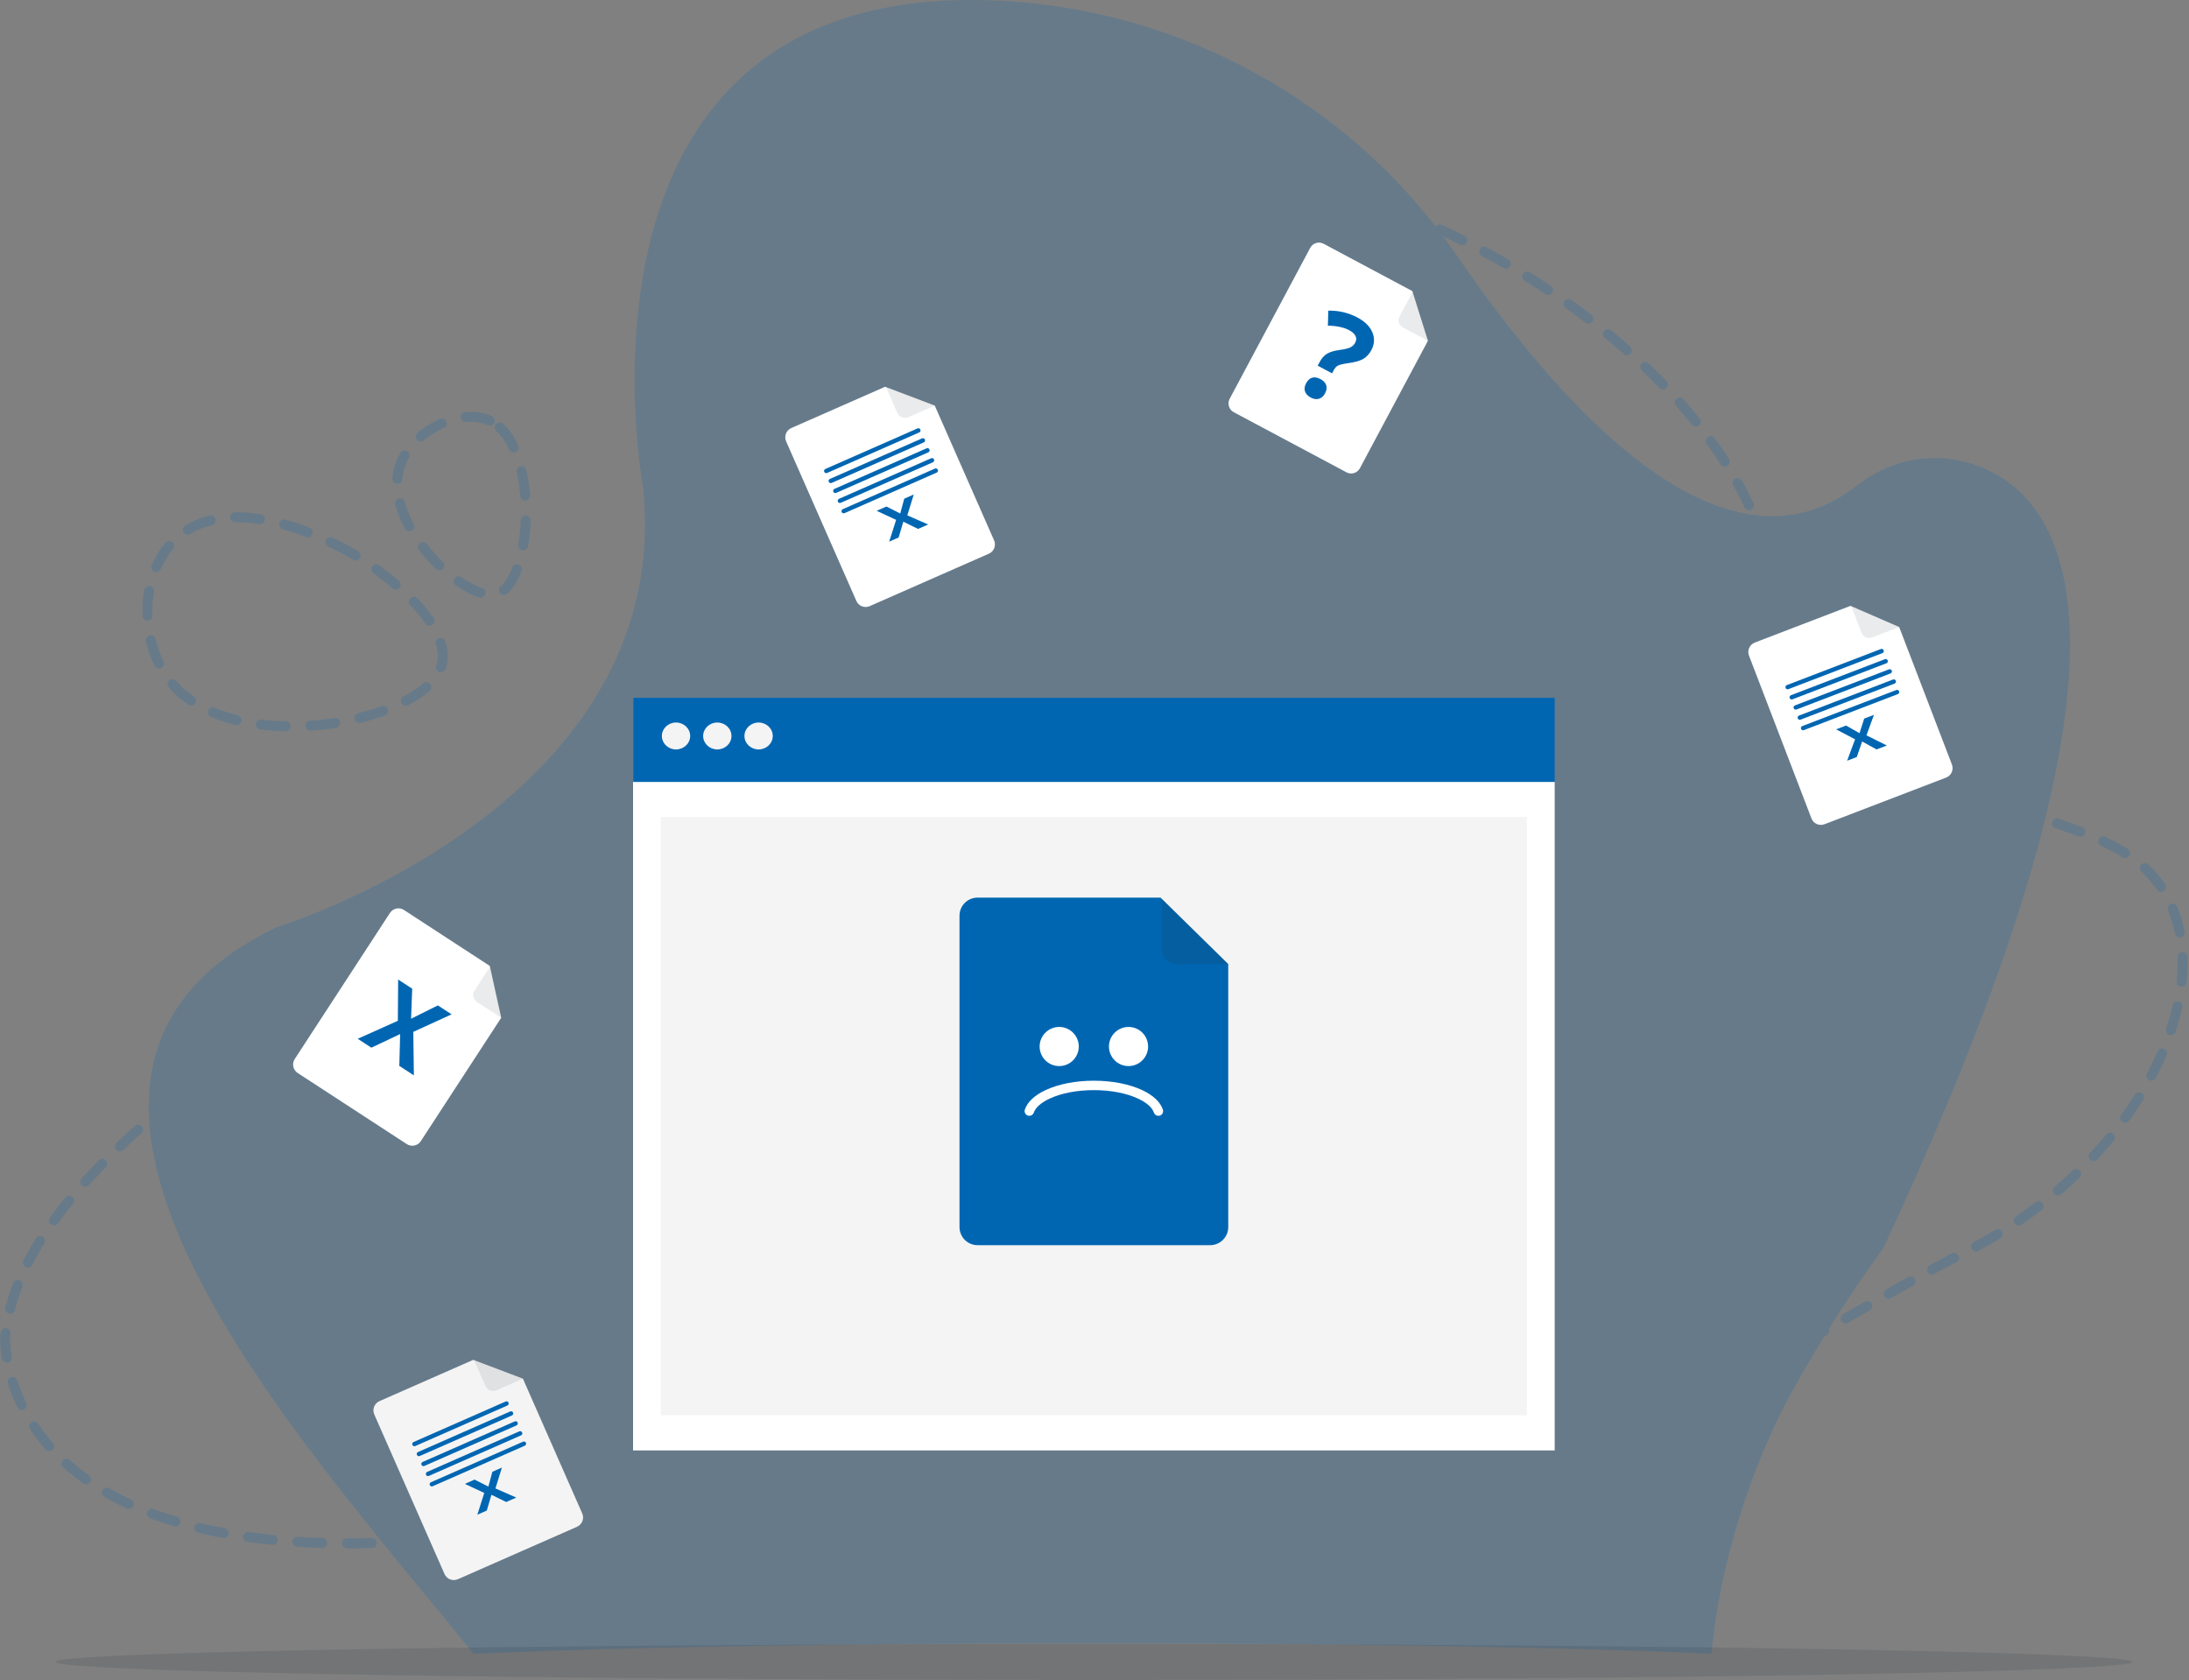 <svg width="426" height="327" viewBox="0 0 426 327" fill="none" xmlns="http://www.w3.org/2000/svg">
<rect x="0" y="0" width="426" height="327" fill="#808080" stroke="none"/>
<g opacity="0.2">
<path d="M95.33 81.883C89.983 79.369 81.14 83.457 78.321 89.44C72.939 100.86 90.346 117.4 96.676 115.624C103.75 113.641 105.147 86.5 95.33 81.883Z" stroke="#0066B2" stroke-width="1.934" stroke-miterlimit="10" stroke-linecap="round" stroke-dasharray="4.83 4.83 4.83 4.83 4.83 4.83"/>
<path d="M68.585 107.751C66.677 106.648 46.464 94.955 35.025 104.209C26.992 110.706 26.916 124.595 32.952 132.401C44.906 147.861 81.976 140.929 85.823 129.867C88.413 122.417 76.252 112.186 68.585 107.751Z" stroke="#0066B2" stroke-width="1.934" stroke-miterlimit="10" stroke-linecap="round" stroke-dasharray="4.83 4.83 4.83 4.83 4.83 4.83"/>
<path d="M94.594 298.653C143.795 286.441 199.7 274.009 286.509 276.126C335.059 277.311 346.06 262.244 382.855 243.512C415.65 226.817 431.758 193.618 421.865 174.803C411.878 155.807 381.458 163.37 356.544 135.094C345.199 122.216 347.195 113.189 340.645 98.909C319.902 53.689 242.156 18.345 203.818 37.05C153.169 61.761 196.47 168.535 139.853 197.702C104.041 216.153 76.972 180.733 41.612 207.771C24.091 221.169 2.662 239.962 1.005 260.367C1.005 260.367 -1.315 310.255 94.594 298.653Z" stroke="#0066B2" stroke-width="1.934" stroke-miterlimit="10" stroke-linecap="round" stroke-dasharray="4.83 4.83 4.83 4.83 4.83 4.83"/>
<path d="M366.423 243.09C366.423 243.09 357.511 254.906 348.597 271.119C340.561 285.739 334.449 305.439 333.1 321.887C329.315 321.708 325.157 321.54 320.663 321.38C294.042 320.436 255.61 319.844 212.878 319.844C164.296 319.844 121.275 320.61 94.847 321.787C93.937 321.828 93.047 321.869 92.177 321.91C59.182 281.014 -7.26 209.766 53.885 180.456C53.885 180.456 58.364 179.091 65.079 176.161C86.334 166.884 130.012 141.922 125.153 94.856C125.153 94.856 123.498 86.073 123.498 73.852C123.498 45.276 132.545 -2.09 192.941 0.071C229.515 1.383 263.198 19.994 283.562 49.784C303.537 79.002 335.475 114.952 361.485 94.428C367.489 89.689 375.428 87.933 382.839 90.016C401.561 95.275 422.829 122.498 366.423 243.09Z" fill="#0066B2"/>
</g>
<path opacity="0.15" d="M414.99 323.478C414.99 325.412 324.501 326.98 212.877 326.98C149.894 326.98 93.641 326.481 56.574 325.698C48.036 325.518 40.517 325.323 34.168 325.115C29.986 324.979 26.312 324.836 23.189 324.689C15.153 324.313 10.764 323.905 10.764 323.478C10.764 322.936 17.887 322.422 30.602 321.964C35.809 321.776 41.953 321.597 48.93 321.431C85.639 320.55 145.396 319.977 212.877 319.977C272.234 319.977 325.615 320.42 362.592 321.126C395.15 321.748 414.99 322.573 414.99 323.478Z" fill="#273240"/>
<path d="M277.889 66.331L264.649 91.142C264.147 92.082 262.979 92.437 262.039 91.936L240.099 80.228C239.159 79.726 238.804 78.558 239.306 77.618L254.983 48.24C255.484 47.3 256.653 46.945 257.593 47.446L274.852 56.657L274.906 56.829L277.889 66.331Z" fill="white"/>
<path opacity="0.1" d="M277.89 66.33L273.007 63.724C272.242 63.316 271.953 62.364 272.361 61.599L274.907 56.828L277.89 66.33Z" fill="#273240"/>
<path d="M256.44 71.176L256.856 70.397C257.215 69.723 257.672 69.214 258.226 68.869C258.779 68.525 259.589 68.276 260.653 68.122C261.671 67.989 262.386 67.82 262.797 67.616C263.208 67.412 263.522 67.106 263.74 66.699C263.983 66.242 264 65.805 263.791 65.386C263.581 64.968 263.174 64.598 262.571 64.276C261.518 63.714 260.134 63.417 258.419 63.386L258.502 60.468C260.535 60.425 262.43 60.873 264.185 61.809C265.631 62.581 266.595 63.541 267.077 64.692C267.559 65.842 267.491 66.996 266.873 68.154C266.461 68.926 265.929 69.499 265.279 69.874C264.628 70.248 263.624 70.524 262.267 70.701C261.327 70.84 260.698 70.992 260.381 71.156C260.063 71.32 259.792 71.612 259.567 72.034L259.23 72.665L256.44 71.176ZM254.181 74.598C254.496 74.008 254.892 73.647 255.369 73.513C255.845 73.38 256.386 73.474 256.99 73.796C257.572 74.108 257.941 74.502 258.095 74.982C258.25 75.461 258.174 75.989 257.866 76.564C257.571 77.119 257.176 77.469 256.683 77.617C256.189 77.764 255.655 77.684 255.079 77.376C254.49 77.062 254.117 76.662 253.961 76.177C253.804 75.693 253.878 75.166 254.181 74.598Z" fill="#0066B2"/>
<path d="M97.54 198.101L81.889 222.116C81.296 223.026 80.078 223.283 79.168 222.69L57.932 208.85C57.022 208.257 56.765 207.039 57.358 206.13L75.89 177.694C76.483 176.784 77.701 176.527 78.611 177.12L95.317 188.007L95.357 188.188L97.54 198.101Z" fill="white"/>
<path opacity="0.1" d="M97.541 198.101L92.815 195.02C92.074 194.538 91.865 193.546 92.348 192.806L95.358 188.188L97.541 198.101Z" fill="#273240"/>
<path d="M80.542 209.312L77.71 207.466L77.873 201.271L72.271 203.922L69.615 202.191L77.425 198.688L77.485 190.658L80.22 192.441L79.998 198.29L85.212 195.694L87.883 197.435L80.432 200.841L80.542 209.312Z" fill="#0066B2"/>
<path d="M369.597 122.046L379.864 148.81C380.253 149.824 379.746 150.961 378.733 151.35L355.066 160.429C354.052 160.818 352.915 160.312 352.526 159.298L340.369 127.608C339.98 126.594 340.487 125.457 341.501 125.068L360.118 117.926L360.287 117.999L369.597 122.046Z" fill="white"/>
<path opacity="0.1" d="M369.596 122.047L364.329 124.068C363.504 124.384 362.578 123.972 362.261 123.147L360.287 118L369.596 122.047Z" fill="#273240"/>
<path d="M367.198 145.103L365.194 145.872L362.393 144.325L361.345 147.349L359.466 148.07L361.016 143.901L357.324 141.961L359.26 141.219L361.877 142.708L362.792 139.864L364.683 139.139L363.234 143.131L367.198 145.103Z" fill="#0066B2"/>
<path d="M366.334 127.121L348.041 134.139C347.822 134.223 347.577 134.113 347.493 133.895C347.409 133.676 347.518 133.431 347.737 133.347L366.031 126.329C366.249 126.245 366.494 126.354 366.578 126.573C366.662 126.792 366.553 127.037 366.334 127.121Z" fill="#0066B2"/>
<path d="M367.123 129.097L348.83 136.115C348.611 136.199 348.366 136.09 348.282 135.871C348.198 135.653 348.308 135.407 348.526 135.323L366.82 128.306C367.038 128.222 367.284 128.331 367.367 128.55C367.451 128.768 367.342 129.014 367.123 129.097Z" fill="#0066B2"/>
<path d="M367.914 131.076L349.621 138.094C349.402 138.178 349.157 138.068 349.073 137.85C348.989 137.631 349.099 137.386 349.317 137.302L367.611 130.284C367.829 130.2 368.075 130.309 368.158 130.528C368.242 130.747 368.133 130.992 367.914 131.076Z" fill="#0066B2"/>
<path d="M368.704 133.054L350.41 140.072C350.191 140.156 349.946 140.047 349.862 139.828C349.778 139.61 349.888 139.364 350.106 139.28L368.4 132.263C368.618 132.179 368.864 132.288 368.948 132.507C369.031 132.725 368.922 132.971 368.704 133.054Z" fill="#0066B2"/>
<path d="M369.344 135.097L351.051 142.115C350.832 142.199 350.587 142.09 350.503 141.871C350.419 141.653 350.528 141.407 350.747 141.323L369.04 134.306C369.259 134.222 369.504 134.331 369.588 134.55C369.672 134.768 369.563 135.014 369.344 135.097Z" fill="#0066B2"/>
<path d="M101.762 268.342L113.309 294.579C113.747 295.573 113.295 296.733 112.302 297.17L89.101 307.381C88.107 307.819 86.947 307.367 86.509 306.374L72.837 275.308C72.4 274.314 72.851 273.153 73.845 272.716L92.096 264.684L92.268 264.749L101.762 268.342Z" fill="#F4F4F4"/>
<path opacity="0.1" d="M101.761 268.341L96.598 270.614C95.789 270.97 94.844 270.603 94.488 269.793L92.268 264.748L101.761 268.341Z" fill="#273240"/>
<path d="M100.475 291.489L98.511 292.353L95.638 290.944L94.737 294.014L92.895 294.825L94.242 290.586L90.461 288.827L92.359 287.992L95.044 289.353L95.821 286.468L97.674 285.652L96.42 289.71L100.475 291.489Z" fill="#0066B2"/>
<path d="M98.745 273.568L80.812 281.461C80.597 281.555 80.347 281.458 80.253 281.243C80.159 281.029 80.256 280.779 80.47 280.685L98.404 272.792C98.618 272.698 98.868 272.795 98.963 273.009C99.057 273.224 98.96 273.474 98.745 273.568Z" fill="#0066B2"/>
<path d="M99.63 275.506L81.697 283.398C81.482 283.493 81.232 283.395 81.138 283.181C81.043 282.967 81.141 282.716 81.355 282.622L99.288 274.729C99.503 274.635 99.753 274.732 99.847 274.947C99.942 275.161 99.844 275.411 99.63 275.506Z" fill="#0066B2"/>
<path d="M100.515 277.443L82.581 285.336C82.367 285.43 82.117 285.333 82.022 285.118C81.928 284.904 82.025 284.654 82.24 284.56L100.173 276.667C100.387 276.573 100.638 276.67 100.732 276.884C100.826 277.099 100.729 277.349 100.515 277.443Z" fill="#0066B2"/>
<path d="M101.399 279.379L83.466 287.271C83.252 287.366 83.001 287.268 82.907 287.054C82.813 286.84 82.91 286.59 83.124 286.495L101.058 278.602C101.272 278.508 101.522 278.605 101.617 278.82C101.711 279.034 101.614 279.284 101.399 279.379Z" fill="#0066B2"/>
<path d="M102.138 281.39L84.204 289.283C83.99 289.377 83.74 289.28 83.645 289.066C83.551 288.851 83.648 288.601 83.863 288.507L101.796 280.614C102.011 280.52 102.261 280.617 102.355 280.832C102.449 281.046 102.352 281.296 102.138 281.39Z" fill="#0066B2"/>
<path d="M181.91 78.939L193.458 105.177C193.895 106.17 193.444 107.331 192.45 107.768L169.249 117.979C168.255 118.416 167.095 117.965 166.658 116.971L152.985 85.905C152.548 84.911 152.999 83.751 153.993 83.314L172.244 75.281L172.417 75.347L181.91 78.939Z" fill="white"/>
<path opacity="0.1" d="M181.91 78.941L176.746 81.213C175.937 81.569 174.993 81.202 174.637 80.393L172.416 75.348L181.91 78.941Z" fill="#273240"/>
<path d="M180.625 102.087L178.661 102.951L175.789 101.541L174.888 104.612L173.046 105.422L174.393 101.184L170.611 99.425L172.509 98.59L175.195 99.951L175.972 97.066L177.825 96.25L176.57 100.308L180.625 102.087Z" fill="#0066B2"/>
<path d="M178.896 84.166L160.962 92.058C160.748 92.153 160.498 92.055 160.403 91.841C160.309 91.627 160.406 91.376 160.621 91.282L178.554 83.39C178.768 83.295 179.019 83.392 179.113 83.607C179.207 83.821 179.11 84.072 178.896 84.166Z" fill="#0066B2"/>
<path d="M179.78 86.103L161.847 93.996C161.633 94.09 161.382 93.993 161.288 93.779C161.194 93.564 161.291 93.314 161.505 93.22L179.439 85.327C179.653 85.233 179.903 85.33 179.998 85.544C180.092 85.759 179.995 86.009 179.78 86.103Z" fill="#0066B2"/>
<path d="M180.665 88.041L162.732 95.933C162.517 96.028 162.267 95.93 162.173 95.716C162.078 95.502 162.176 95.251 162.39 95.157L180.324 87.265C180.538 87.17 180.788 87.268 180.882 87.482C180.977 87.696 180.879 87.947 180.665 88.041Z" fill="#0066B2"/>
<path d="M181.55 89.976L163.616 97.869C163.402 97.963 163.152 97.866 163.058 97.652C162.963 97.437 163.061 97.187 163.275 97.093L181.208 89.2C181.423 89.106 181.673 89.203 181.767 89.417C181.861 89.632 181.764 89.882 181.55 89.976Z" fill="#0066B2"/>
<path d="M182.288 91.986L164.355 99.879C164.14 99.973 163.89 99.876 163.796 99.661C163.701 99.447 163.799 99.197 164.013 99.103L181.947 91.21C182.161 91.115 182.411 91.213 182.505 91.427C182.6 91.641 182.502 91.892 182.288 91.986Z" fill="#0066B2"/>
<path d="M302.557 152.166H123.199V282.314H302.557V152.166Z" fill="white"/>
<path d="M302.554 135.828H123.266V152.202H302.554V135.828Z" fill="#0066B2"/>
<path d="M131.56 145.871C133.082 145.871 134.315 144.698 134.315 143.251C134.315 141.804 133.082 140.631 131.56 140.631C130.038 140.631 128.805 141.804 128.805 143.251C128.805 144.698 130.038 145.871 131.56 145.871Z" fill="#F4F4F4"/>
<path d="M139.595 145.871C141.117 145.871 142.35 144.698 142.35 143.251C142.35 141.804 141.117 140.631 139.595 140.631C138.073 140.631 136.84 141.804 136.84 143.251C136.84 144.698 138.073 145.871 139.595 145.871Z" fill="#F4F4F4"/>
<path d="M147.63 145.871C149.152 145.871 150.385 144.698 150.385 143.251C150.385 141.804 149.152 140.631 147.63 140.631C146.108 140.631 144.875 141.804 144.875 143.251C144.875 144.698 146.108 145.871 147.63 145.871Z" fill="#F4F4F4"/>
<path d="M297.16 159.018H128.596V275.463H297.16V159.018Z" fill="#F4F4F4"/>
<path d="M239.027 187.65V238.848C239.027 240.787 237.454 242.36 235.515 242.36H190.242C188.303 242.36 186.73 240.787 186.73 238.848V178.227C186.73 176.287 188.303 174.715 190.242 174.715H225.857L226.092 174.946L239.027 187.65Z" fill="#0066B2"/>
<path opacity="0.15" d="M239.027 187.649H228.951C227.372 187.649 226.092 186.369 226.092 184.791V174.945L239.027 187.649Z" fill="#273240"/>
<path d="M225.434 217.187C225.037 217.187 224.689 216.931 224.561 216.555C224.23 215.576 223.146 214.611 221.477 213.833C219.194 212.77 216.14 212.185 212.876 212.185C209.612 212.185 206.557 212.77 204.275 213.833C202.605 214.611 201.522 215.576 201.19 216.555C201.063 216.931 200.715 217.187 200.318 217.187C199.691 217.187 199.246 216.574 199.444 215.98C199.935 214.503 201.333 213.178 203.5 212.169C206.02 210.996 209.349 210.35 212.876 210.35C216.402 210.35 219.732 210.996 222.252 212.169C224.418 213.178 225.816 214.502 226.308 215.98C226.505 216.574 226.06 217.187 225.434 217.187Z" fill="white"/>
<path d="M206.131 207.504C208.235 207.504 209.94 205.799 209.94 203.696C209.94 201.592 208.235 199.887 206.131 199.887C204.028 199.887 202.322 201.592 202.322 203.696C202.322 205.799 204.028 207.504 206.131 207.504Z" fill="white"/>
<path d="M219.621 207.504C221.725 207.504 223.43 205.799 223.43 203.696C223.43 201.592 221.725 199.887 219.621 199.887C217.518 199.887 215.812 201.592 215.812 203.696C215.812 205.799 217.518 207.504 219.621 207.504Z" fill="white"/>
</svg>
